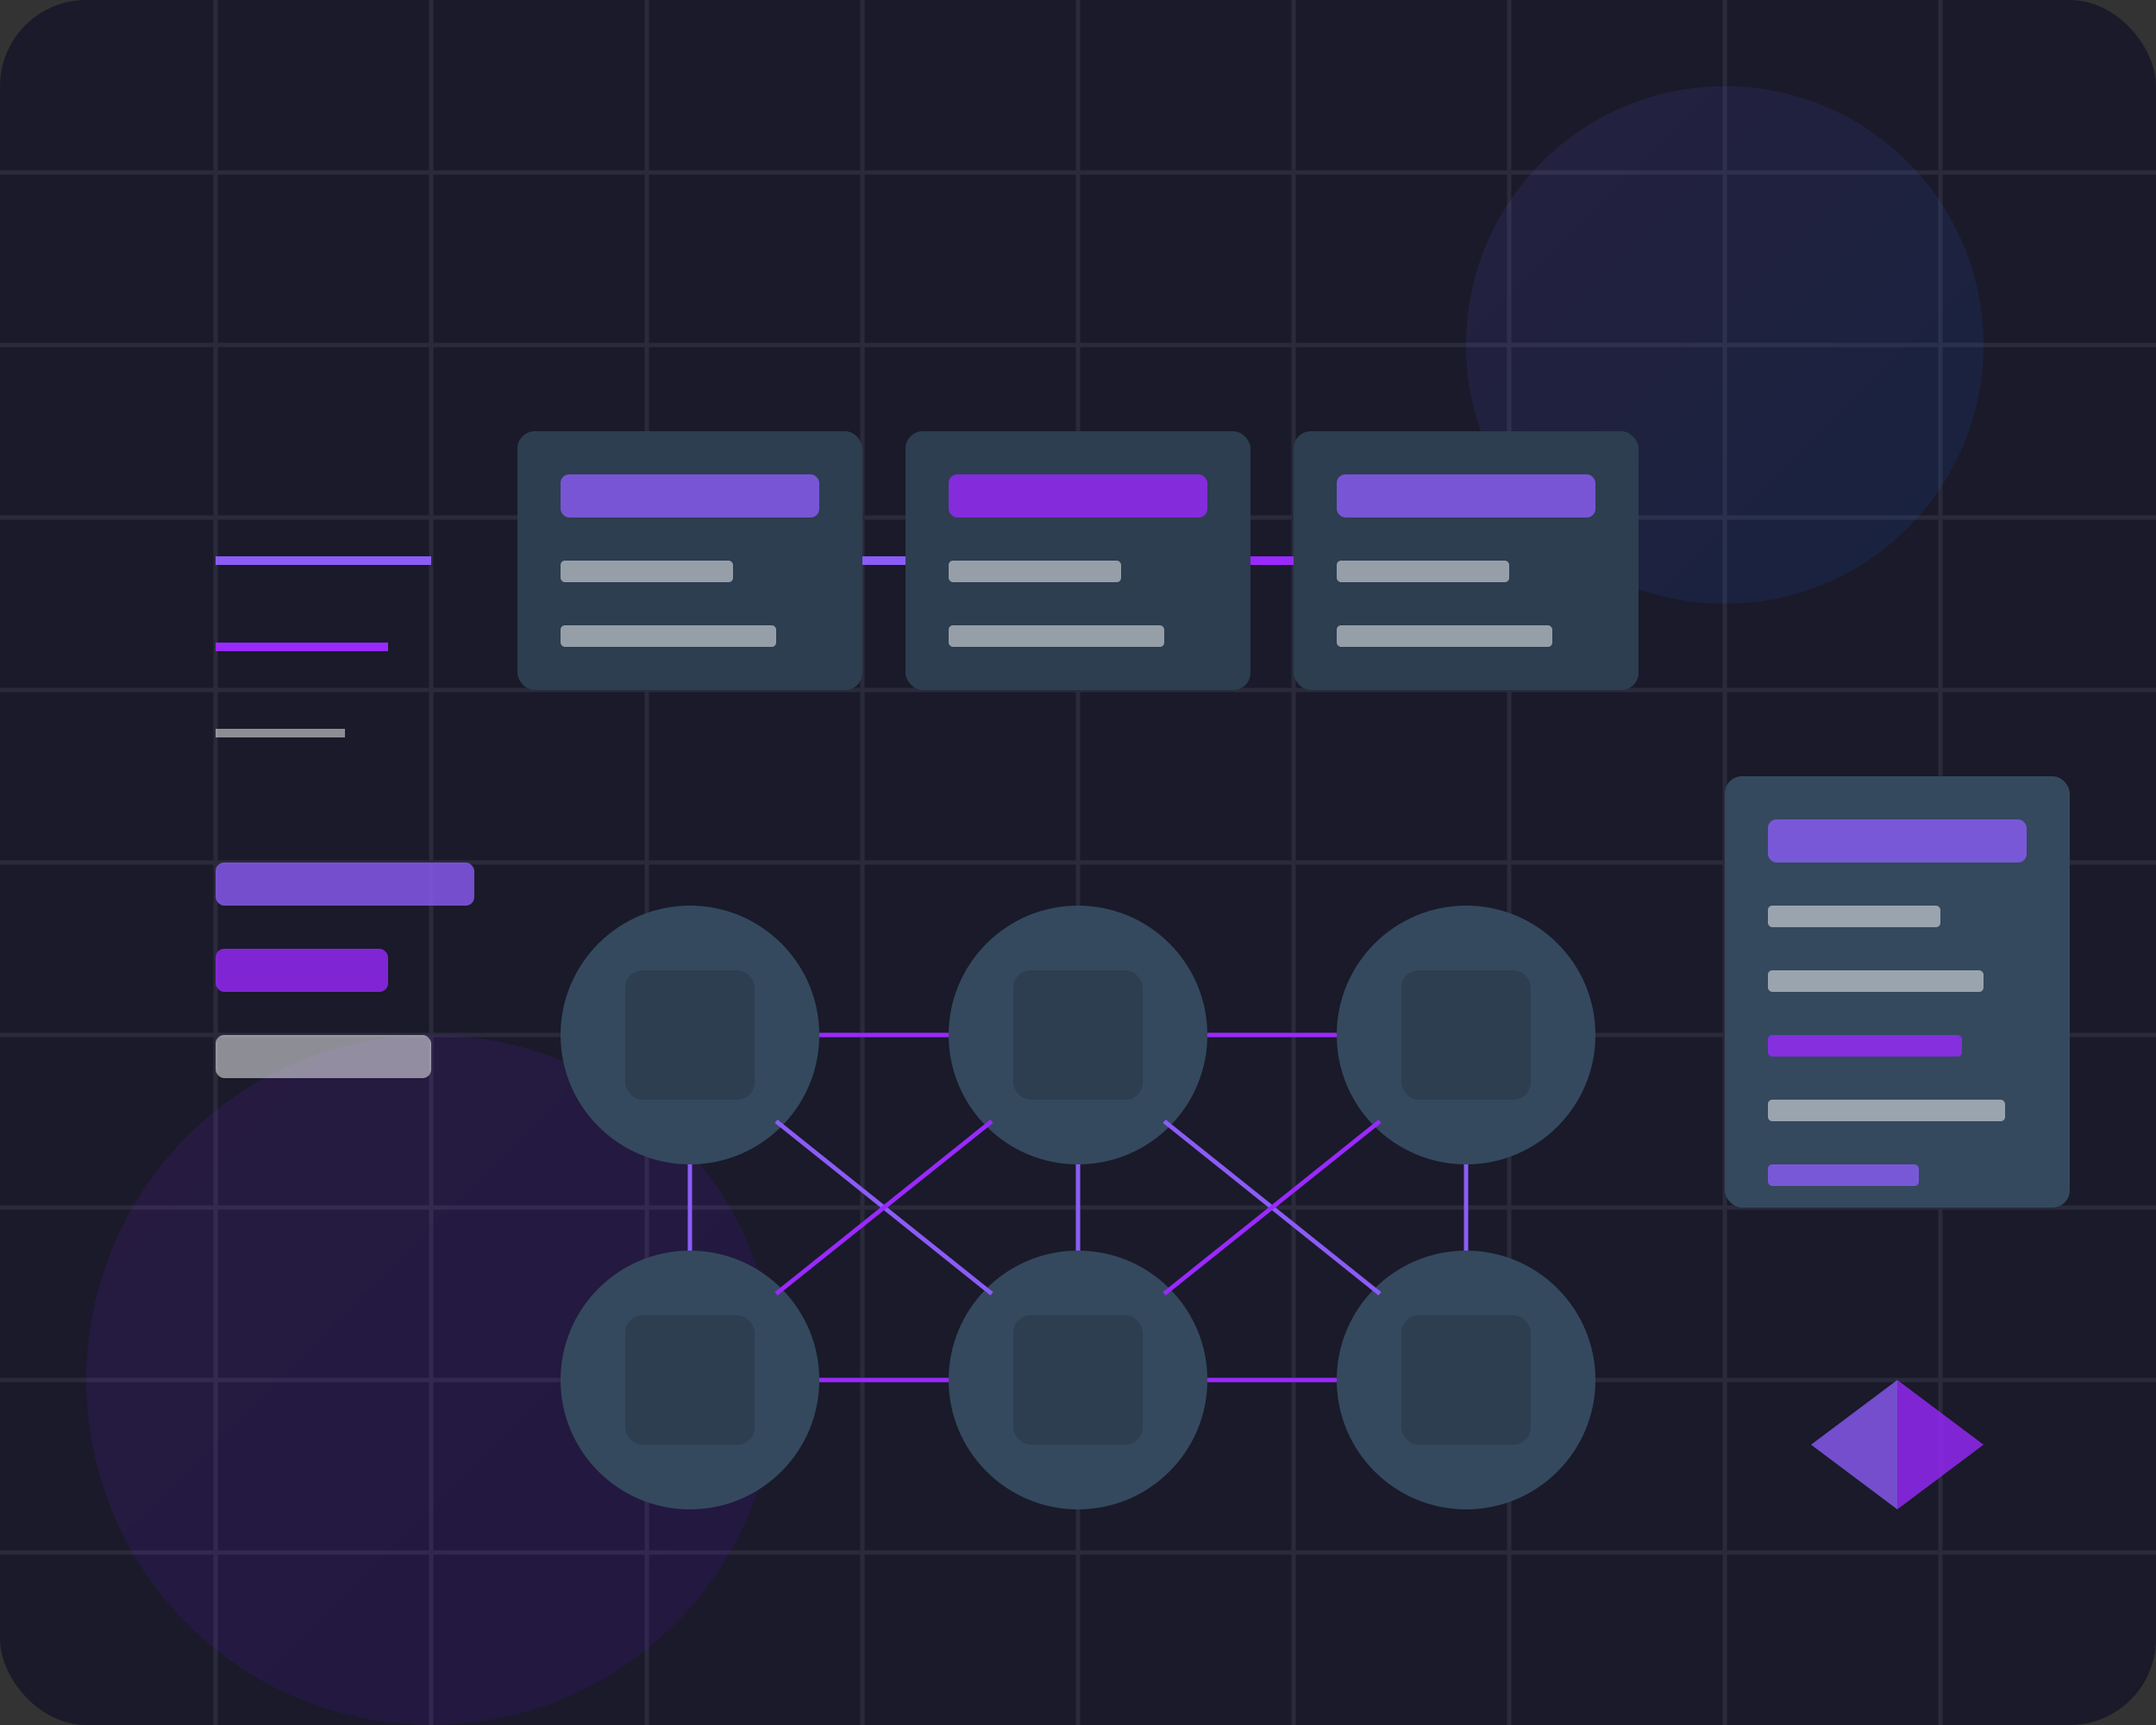 <svg width="500" height="400" viewBox="0 0 500 400" fill="none" xmlns="http://www.w3.org/2000/svg">
  <rect x="0" y="0" width="500" height="400" fill="#333333" stroke="none"/>
  <!-- Background Elements -->
  <rect width="500" height="400" rx="20" fill="#1a1a2a" />
  
  <!-- Grid Pattern -->
  <path d="M0 40 H500 M0 80 H500 M0 120 H500 M0 160 H500 M0 200 H500 M0 240 H500 M0 280 H500 M0 320 H500 M0 360 H500" stroke="#2a2a3a" stroke-width="1" />
  <path d="M50 0 V400 M100 0 V400 M150 0 V400 M200 0 V400 M250 0 V400 M300 0 V400 M350 0 V400 M400 0 V400 M450 0 V400" stroke="#2a2a3a" stroke-width="1" />
  
  <!-- Decorative Elements -->
  <circle cx="400" cy="80" r="60" fill="url(#blueGradient)" opacity="0.1" />
  <circle cx="100" cy="320" r="80" fill="url(#purpleGradient)" opacity="0.1" />
  
  <!-- Blockchain Structure -->
  <!-- Block 1 -->
  <rect x="120" y="100" width="80" height="60" rx="4" fill="#2c3e50" />
  <rect x="130" y="110" width="60" height="10" rx="2" fill="#8b5cf6" opacity="0.8" />
  <rect x="130" y="130" width="40" height="5" rx="1" fill="#ffffff" opacity="0.5" />
  <rect x="130" y="145" width="50" height="5" rx="1" fill="#ffffff" opacity="0.5" />
  
  <!-- Block 2 -->
  <rect x="210" y="100" width="80" height="60" rx="4" fill="#2c3e50" />
  <rect x="220" y="110" width="60" height="10" rx="2" fill="#9A29FF" opacity="0.8" />
  <rect x="220" y="130" width="40" height="5" rx="1" fill="#ffffff" opacity="0.5" />
  <rect x="220" y="145" width="50" height="5" rx="1" fill="#ffffff" opacity="0.5" />
  
  <!-- Block 3 -->
  <rect x="300" y="100" width="80" height="60" rx="4" fill="#2c3e50" />
  <rect x="310" y="110" width="60" height="10" rx="2" fill="#8b5cf6" opacity="0.8" />
  <rect x="310" y="130" width="40" height="5" rx="1" fill="#ffffff" opacity="0.5" />
  <rect x="310" y="145" width="50" height="5" rx="1" fill="#ffffff" opacity="0.5" />
  
  <!-- Blockchain Connections -->
  <path d="M200 130 L210 130" stroke="#8b5cf6" stroke-width="2" />
  <path d="M290 130 L300 130" stroke="#9A29FF" stroke-width="2" />
  
  <!-- Distributed Network -->
  <circle cx="160" cy="240" r="30" fill="#34495e" />
  <circle cx="250" cy="240" r="30" fill="#34495e" />
  <circle cx="340" cy="240" r="30" fill="#34495e" />
  <circle cx="160" cy="320" r="30" fill="#34495e" />
  <circle cx="250" cy="320" r="30" fill="#34495e" />
  <circle cx="340" cy="320" r="30" fill="#34495e" />
  
  <!-- Network Node Icons -->
  <rect x="145" y="225" width="30" height="30" rx="4" fill="#2c3e50" />
  <rect x="235" y="225" width="30" height="30" rx="4" fill="#2c3e50" />
  <rect x="325" y="225" width="30" height="30" rx="4" fill="#2c3e50" />
  <rect x="145" y="305" width="30" height="30" rx="4" fill="#2c3e50" />
  <rect x="235" y="305" width="30" height="30" rx="4" fill="#2c3e50" />
  <rect x="325" y="305" width="30" height="30" rx="4" fill="#2c3e50" />
  
  <!-- Node Connections -->
  <path d="M160 270 L160 290" stroke="#8b5cf6" stroke-width="1" />
    <path d="M250 270 L250 290" stroke="#8b5cf6" stroke-width="1" />
    <path d="M340 270 L340 290" stroke="#8b5cf6" stroke-width="1" />
  
  <path d="M190 240 L220 240" stroke="#9A29FF" stroke-width="1" />
  <path d="M280 240 L310 240" stroke="#9A29FF" stroke-width="1" />
  <path d="M190 320 L220 320" stroke="#9A29FF" stroke-width="1" />
  <path d="M280 320 L310 320" stroke="#9A29FF" stroke-width="1" />
  
  <path d="M180 260 L230 300" stroke="#8b5cf6" stroke-width="1" />
    <path d="M270 260 L320 300" stroke="#8b5cf6" stroke-width="1" />
  <path d="M180 300 L230 260" stroke="#9A29FF" stroke-width="1" />
  <path d="M270 300 L320 260" stroke="#9A29FF" stroke-width="1" />
  
  <!-- Web3 Elements -->
  <path d="M50 130 L100 130" stroke="#8b5cf6" stroke-width="2" />
  <path d="M50 150 L90 150" stroke="#9A29FF" stroke-width="2" />
  <path d="M50 170 L80 170" stroke="#ffffff" stroke-width="2" opacity="0.5" />
  
  <rect x="50" y="200" width="60" height="10" rx="2" fill="#8b5cf6" opacity="0.8" />
  <rect x="50" y="220" width="40" height="10" rx="2" fill="#9A29FF" opacity="0.8" />
  <rect x="50" y="240" width="50" height="10" rx="2" fill="#ffffff" opacity="0.5" />
  
  <!-- Smart Contract Elements -->
  <rect x="400" y="180" width="80" height="100" rx="4" fill="#34495e" />
  <rect x="410" y="190" width="60" height="10" rx="2" fill="#8b5cf6" opacity="0.8" />
  <rect x="410" y="210" width="40" height="5" rx="1" fill="#ffffff" opacity="0.5" />
  <rect x="410" y="225" width="50" height="5" rx="1" fill="#ffffff" opacity="0.5" />
  <rect x="410" y="240" width="45" height="5" rx="1" fill="#9A29FF" opacity="0.8" />
  <rect x="410" y="255" width="55" height="5" rx="1" fill="#ffffff" opacity="0.5" />
  <rect x="410" y="270" width="35" height="5" rx="1" fill="#8b5cf6" opacity="0.8" />
  
  <!-- Ethereum Symbol -->
  <path d="M440 320 L440 350 L420 335 Z" fill="#8b5cf6" opacity="0.8" />
  <path d="M440 320 L440 350 L460 335 Z" fill="#9A29FF" opacity="0.8" />
  
  <!-- Gradients -->
  <defs>
    <linearGradient id="blueGradient" x1="0%" y1="0%" x2="100%" y2="100%">
      <stop offset="0%" stop-color="#8b5cf6" />
      <stop offset="100%" stop-color="#0078FF" />
    </linearGradient>
    <linearGradient id="purpleGradient" x1="0%" y1="0%" x2="100%" y2="100%">
      <stop offset="0%" stop-color="#9A29FF" />
      <stop offset="100%" stop-color="#6900FF" />
    </linearGradient>
  </defs>
</svg>